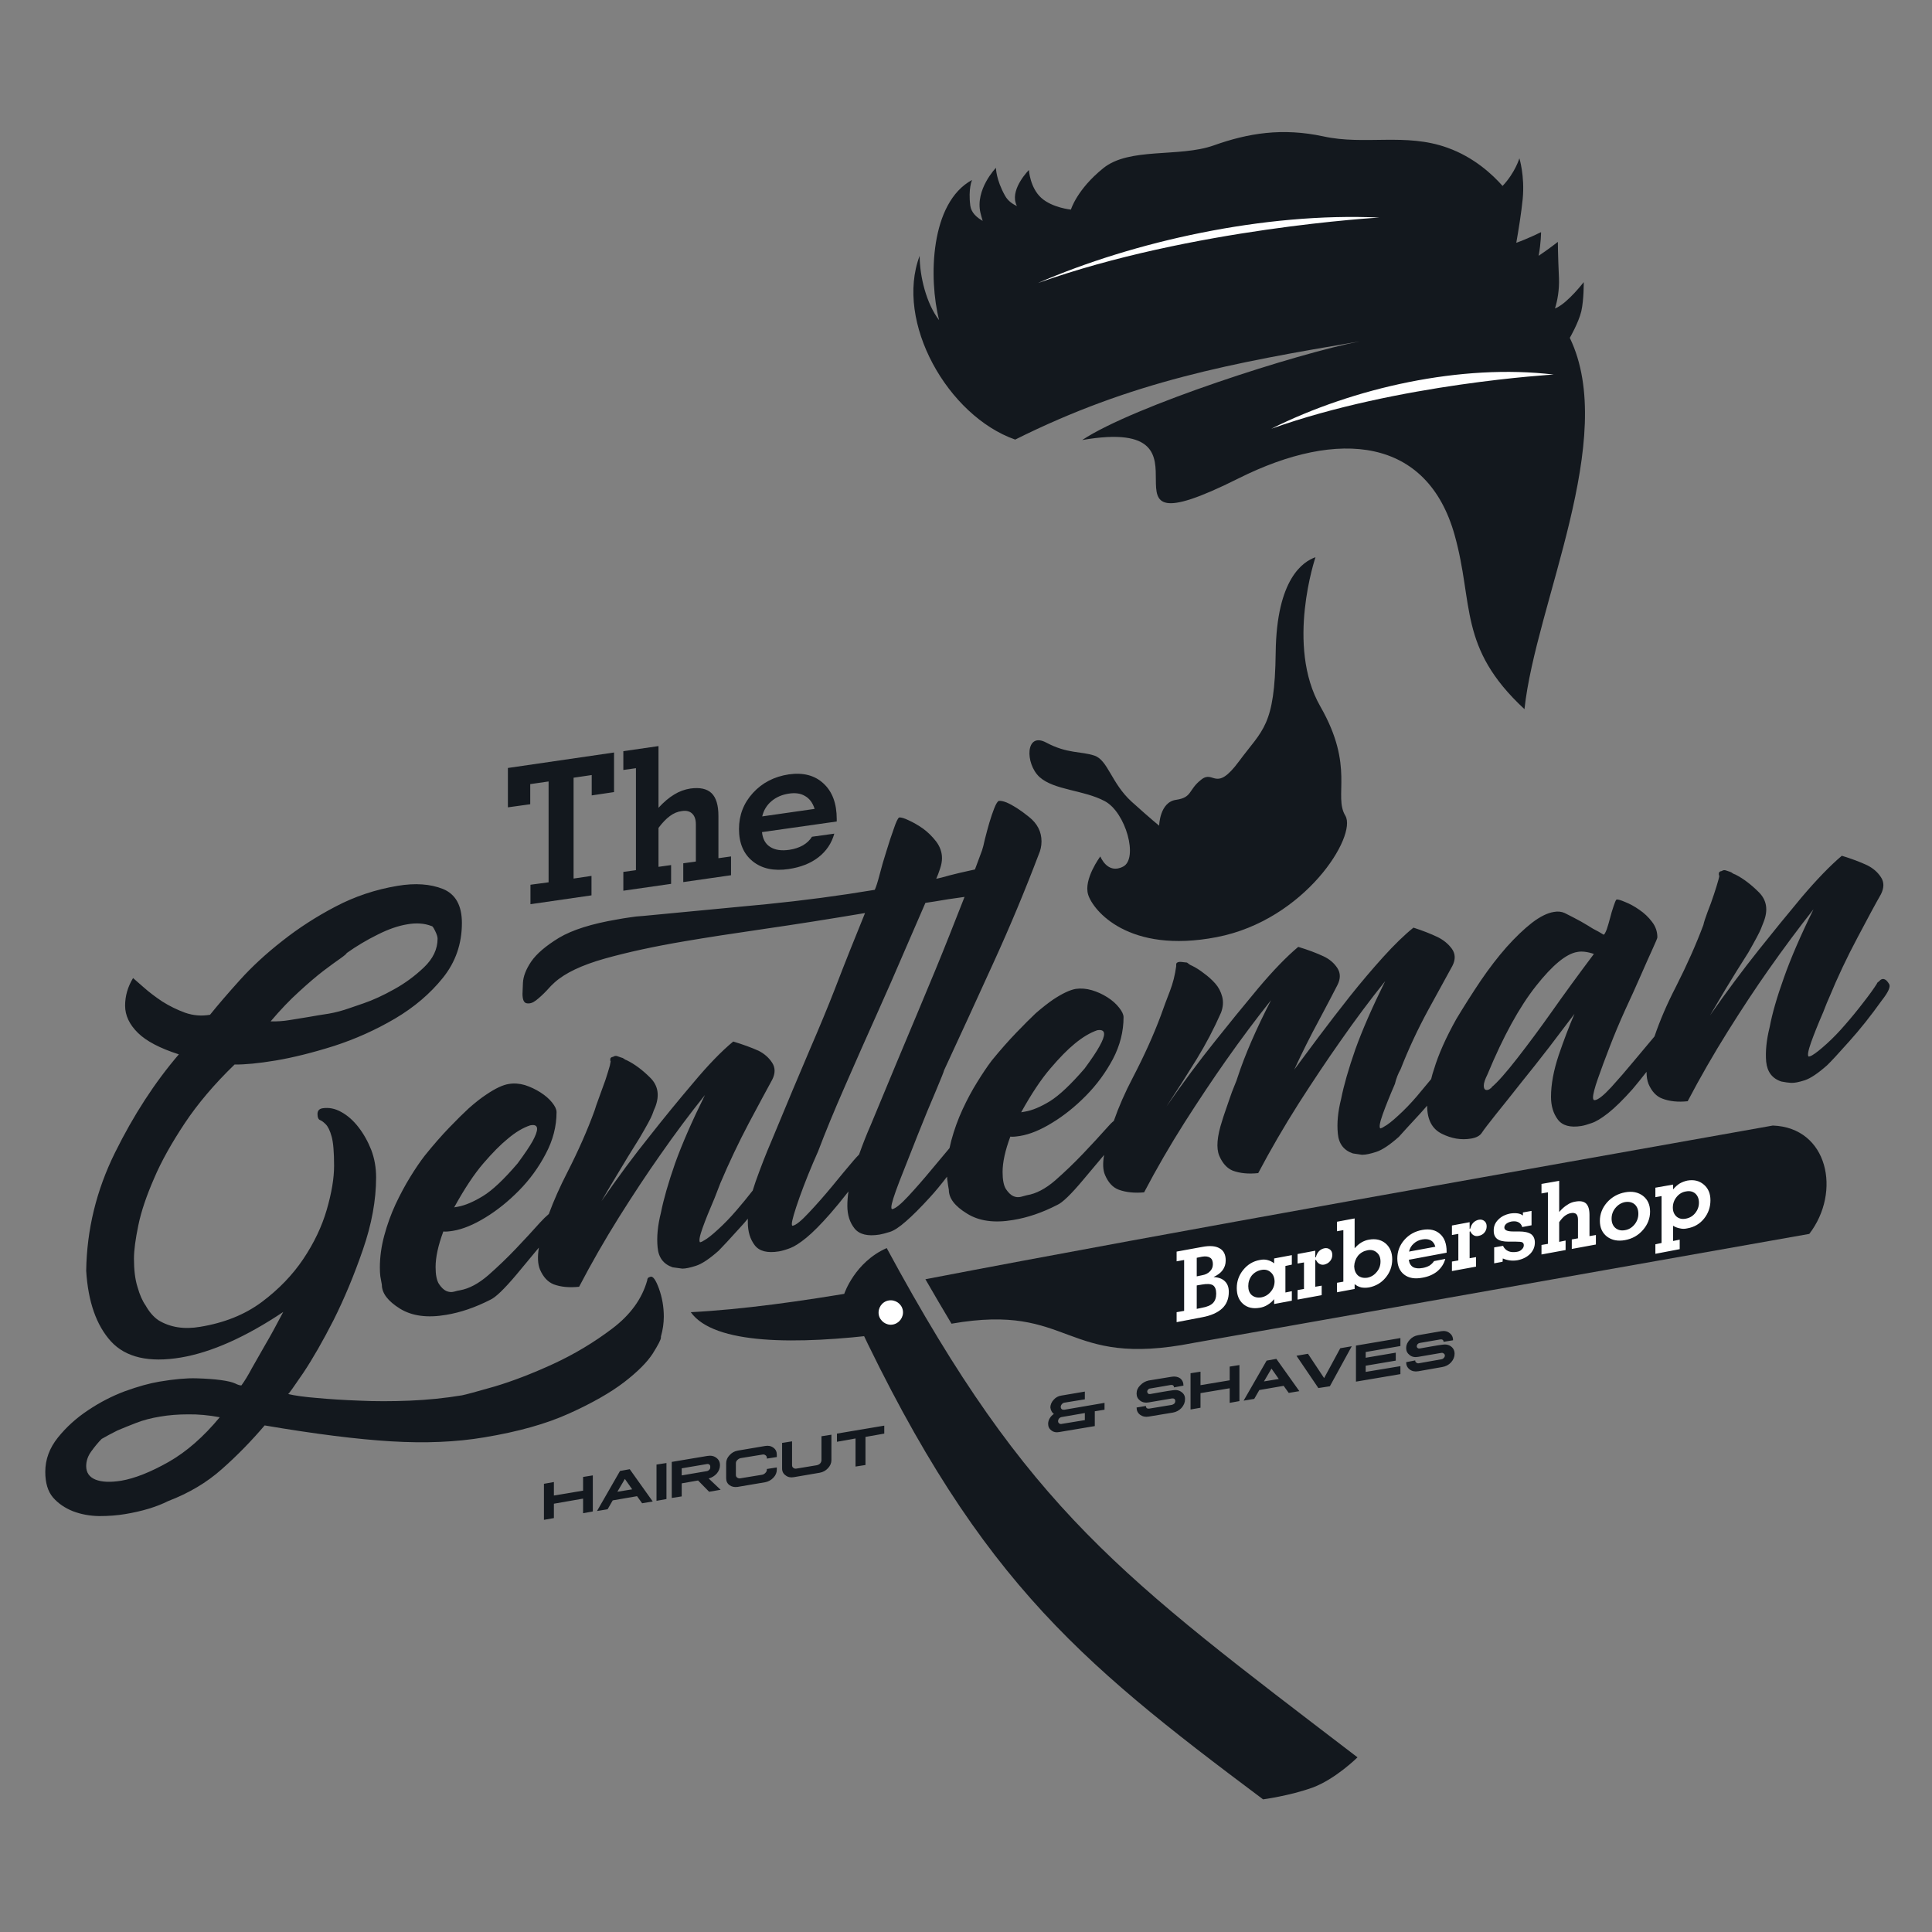 <svg width="512" height="512" viewBox="0 0 512 512" fill="none" xmlns="http://www.w3.org/2000/svg">
<rect x="0" y="0" width="512" height="512" fill="#808080" stroke="none"/>
<path d="M243.718 67.794C243.718 73.186 245.476 80.453 248.875 84.848C246.062 73.772 246.473 53.73 257.607 47.693C257.607 47.693 256.552 49.92 257.138 54.491C257.373 56.308 258.779 57.597 260.42 58.535C260.225 57.91 260.03 57.207 259.834 56.425C258.369 50.213 263.937 44.47 263.937 44.47C263.937 44.47 263.937 47.576 266.339 51.854C267.043 53.144 268.215 54.023 269.504 54.608C269.348 54.335 269.23 54.042 269.152 53.73C267.98 49.744 272.668 45.056 272.668 45.056C272.668 45.056 272.961 49.744 275.95 52.44C278.88 55.077 283.803 55.546 283.803 55.546C283.803 55.546 285.385 50.213 292.359 44.587C299.275 38.961 312.46 41.774 321.603 38.551C330.803 35.269 339.828 33.804 350.729 36.148C361.688 38.551 372.471 35.152 383.547 39.137C390.638 41.657 395.561 46.287 398.198 49.276C401.538 45.759 402.652 41.95 402.652 41.95C402.652 41.95 404.117 46.638 403.531 52.733C403.179 56.308 402.417 61.055 401.831 64.337C404.586 63.399 408.395 61.524 408.395 61.524C408.395 61.524 408.395 64.337 407.75 67.794C410.387 66.036 412.849 64.102 412.849 64.102C412.849 64.102 412.849 67.384 413.142 73.713C413.259 76.878 412.731 79.691 412.087 81.742L412.497 81.566C415.603 80.101 419.705 74.768 419.705 74.768C419.705 74.768 419.764 79.398 419.061 82.504C418.299 85.61 416.013 89.536 416.013 89.536C428.906 116.201 406.988 160.037 404 187.932C386.36 171.582 390.638 160.095 385.481 141.752C378.272 116.084 354.948 113.388 328.166 126.808C285.385 148.199 326.467 109.755 286.792 116.611C300.388 107.586 343.931 93.639 360.34 90.474C326.35 96.217 300.036 101.023 269.035 116.494C251.161 110.224 237.096 85.317 243.718 67.794V67.794Z" fill="#13181E"/>
<path d="M348.62 147.671C348.62 147.671 340.65 171.113 349.91 187.229C359.11 203.286 353.309 210.846 356.532 216.179C359.696 221.512 345.866 243.84 322.424 248.353C299.042 252.865 289.665 241.262 288.376 237.101C287.086 232.998 291.599 226.962 291.599 226.962C291.599 226.962 293.474 231.826 297.635 229.658C301.737 227.548 298.338 215.242 292.771 212.311C287.204 209.323 279.409 209.44 275.483 205.924C271.615 202.349 271.732 193.851 277.241 196.781C282.808 199.77 286.5 199.067 290.017 200.239C293.591 201.411 294.529 207.564 299.862 212.429C305.195 217.234 307.187 218.816 307.187 218.816C307.187 218.816 307.305 212.546 311.7 211.96C316.037 211.315 314.865 209.323 318.322 206.627C321.721 203.872 322.073 210.26 328.343 201.763C334.614 193.265 337.837 192.562 338.072 172.93C338.306 153.297 345.397 148.785 348.62 147.671V147.671Z" fill="#13181E"/>
<path d="M336.898 113.622C358.699 102.722 387.356 96.334 411.735 99.264C411.735 99.264 370.595 101.609 336.898 113.622ZM275.071 75.002C300.447 63.985 335.082 56.249 365.555 57.656C365.555 57.656 315.801 60.469 275.071 75.002Z" fill="white"/>
<path fill-rule="evenodd" clip-rule="evenodd" d="M44.584 397.793C41.458 399.356 37.649 400.508 33.156 401.25C31.085 401.602 28.8 401.778 26.299 401.778C23.799 401.739 21.474 401.309 19.326 400.489C17.177 399.629 15.419 398.418 14.051 396.855C12.684 395.253 12 392.987 12 390.057C12 386.775 13.114 383.747 15.34 380.973C17.567 378.2 20.244 375.777 23.369 373.707C26.456 371.636 29.718 369.956 33.156 368.667C36.633 367.416 39.661 366.576 42.239 366.147C46.185 365.483 49.467 365.19 52.085 365.268C54.663 365.346 56.812 365.502 58.531 365.737C60.25 365.971 61.501 366.264 62.282 366.616C63.063 367.006 63.63 367.182 63.981 367.143C64.841 365.971 65.779 364.428 66.794 362.513C67.654 360.99 68.767 359.036 70.135 356.653C71.541 354.27 73.182 351.281 75.058 347.687C65.056 354.367 56.011 358.391 47.924 359.759C39.485 361.165 33.312 359.739 29.405 355.481C25.538 351.222 23.35 344.991 22.842 336.786C22.998 325.886 25.538 315.454 30.46 305.492C35.383 295.529 41.028 286.836 47.397 279.413C42.396 277.811 38.782 275.916 36.555 273.729C34.289 271.502 33.156 269.099 33.156 266.52C33.156 263.942 33.859 261.5 35.266 259.195C35.774 259.625 36.711 260.445 38.079 261.656C39.485 262.906 41.126 264.157 43.001 265.407C44.916 266.618 46.947 267.614 49.096 268.396C51.245 269.138 53.433 269.314 55.66 268.923C57.73 266.345 60.368 263.278 63.571 259.722C66.775 256.167 70.526 252.709 74.823 249.349C79.121 245.95 83.809 242.923 88.888 240.266C94.006 237.57 99.495 235.734 105.356 234.757C110.005 233.976 114.01 234.249 117.37 235.578C120.729 236.945 122.409 239.953 122.409 244.603C122.409 250.111 120.729 254.956 117.37 259.136C114.01 263.317 109.79 266.911 104.711 269.919C99.593 272.928 94.201 275.35 88.537 277.186C82.832 278.983 77.656 280.273 73.007 281.054C68.514 281.796 64.9 282.148 62.165 282.109C56.773 287.325 52.378 292.54 48.979 297.639C45.521 302.855 42.767 307.719 40.833 312.29C38.84 316.861 37.434 320.963 36.672 324.655C35.91 328.347 35.5 331.277 35.5 333.563C35.5 336.493 35.793 339.013 36.438 341.064C37.024 343.135 37.747 344.776 38.606 345.987C39.485 347.569 40.599 348.917 41.947 349.855C45.072 351.769 48.784 352.355 53.081 351.613C59.489 350.558 64.919 348.37 69.373 345.049C73.866 341.689 77.538 337.88 80.391 333.622C83.243 329.363 85.313 325.007 86.603 320.553C87.892 316.099 88.537 312.231 88.537 308.949C88.537 305.355 88.322 302.777 87.892 301.214C87.462 299.651 86.935 298.557 86.31 297.932C85.724 297.346 85.216 296.975 84.786 296.818C84.356 296.623 84.141 296.096 84.141 295.236C84.141 294.377 84.571 293.869 85.43 293.712C87.15 293.439 88.829 293.771 90.47 294.709C92.111 295.607 93.615 296.936 94.983 298.694C96.35 300.452 97.483 302.464 98.382 304.73C99.241 306.996 99.671 309.418 99.671 311.997C99.671 318.053 98.499 324.46 96.155 331.219C93.811 338.017 91.232 344.17 88.419 349.796C85.567 355.383 82.891 360.052 80.391 363.803C77.871 367.495 76.523 369.429 76.347 369.429C78.105 369.858 80.664 370.21 84.024 370.483C87.384 370.796 91.135 371.03 95.276 371.187C99.378 371.382 103.813 371.382 108.579 371.187C113.306 370.991 117.917 370.522 122.409 369.78C123.425 369.585 126.316 368.803 131.083 367.436C135.81 366.03 140.987 364.037 146.613 361.458C152.2 358.88 157.415 355.754 162.26 352.082C167.066 348.448 170.152 344.19 171.519 339.306C171.519 338.798 171.793 338.486 172.34 338.369C173.004 338.095 173.766 339.13 174.625 341.475C175.485 343.858 175.915 346.339 175.915 348.917C175.915 350.636 175.661 352.394 175.153 354.192V354.485C175.153 354.992 174.43 356.399 172.985 358.704C171.5 361.009 168.96 363.549 165.366 366.323C161.733 369.096 156.888 371.851 150.832 374.586C144.816 377.321 137.314 379.43 128.328 380.915C120.944 382.165 112.72 382.517 103.656 381.97C94.592 381.423 83.418 380.016 70.135 377.75C66.541 381.97 62.751 385.838 58.766 389.354C54.82 392.87 50.092 395.683 44.584 397.793V397.793ZM114.381 245.423C112.505 244.681 110.357 244.524 107.934 244.954C105.512 245.345 102.875 246.263 100.023 247.709C97.171 249.115 94.456 250.736 91.877 252.573C91.877 252.729 91.33 253.198 90.236 253.979C89.103 254.761 87.579 255.874 85.665 257.32C83.79 258.765 81.641 260.601 79.219 262.828C76.796 265.016 74.296 267.634 71.717 270.681C73.436 270.72 75.116 270.603 76.757 270.33C78.398 270.056 80.078 269.783 81.797 269.509C83.516 269.197 85.294 268.904 87.13 268.63C88.927 268.318 90.763 267.829 92.639 267.165C92.639 267.165 93.889 266.735 96.389 265.876C98.89 265.016 101.566 263.785 104.418 262.184C107.27 260.621 109.907 258.687 112.33 256.382C114.752 254.077 115.963 251.537 115.963 248.763C115.963 248.255 115.748 247.572 115.318 246.712C114.889 245.814 114.576 245.384 114.381 245.423V245.423ZM453.169 269.099C457.506 262.887 461.823 257.085 466.12 251.694C469.754 247.122 473.544 242.473 477.49 237.746C481.475 233.058 485.01 229.405 488.097 226.787C490.675 227.568 492.922 228.408 494.836 229.307C496.399 230.088 497.61 231.143 498.47 232.472C499.329 233.761 499.329 235.265 498.47 236.984C497.063 239.445 494.993 243.274 492.258 248.47C489.484 253.667 486.983 258.96 484.756 264.352C484.405 265.094 483.877 266.384 483.174 268.22C481.807 271.384 480.732 274.061 479.951 276.249C479.17 278.475 478.955 279.726 479.306 279.999C479.658 279.96 480.01 279.823 480.361 279.589C481.221 279.081 482.471 278.085 484.112 276.6C485.753 275.116 487.394 273.416 489.035 271.502C490.675 269.626 492.258 267.692 493.781 265.7C495.344 263.707 496.555 262.027 497.415 260.66C497.415 260.504 497.591 260.308 497.942 260.074C498.45 259.488 498.958 259.312 499.466 259.546C499.818 259.664 500.208 260.074 500.638 260.777C501.068 261.48 500.423 262.926 498.704 265.114C495.774 269.216 492.883 272.85 490.031 276.014C487.218 279.179 485.284 281.269 484.229 282.285C481.807 284.434 479.834 285.762 478.31 286.27C476.747 286.778 475.536 287.012 474.677 286.973C473.973 286.934 473.114 286.817 472.098 286.621C469.676 285.84 468.328 284.082 468.054 281.347C467.82 278.651 468.133 275.584 468.992 272.146C469.656 268.591 470.906 264.254 472.743 259.136C474.54 254.018 477.157 247.962 480.596 240.969C476.65 245.97 472.684 251.303 468.699 256.968C465.261 261.852 461.647 267.321 457.857 273.377C454.068 279.433 450.532 285.586 447.25 291.837C444.672 292.111 442.425 291.876 440.511 291.134C438.948 290.548 437.737 289.259 436.877 287.266C436.526 286.367 436.35 285.293 436.35 284.043C434.982 285.801 433.752 287.325 432.658 288.614C430.157 291.427 427.989 293.556 426.153 295.002C424.356 296.408 422.89 297.287 421.757 297.639C420.664 298.03 419.765 298.284 419.062 298.401C416.131 298.87 414.061 298.303 412.85 296.701C411.639 295.099 411.033 293.087 411.033 290.665C411.033 287.383 411.717 283.691 413.084 279.589C414.491 275.487 415.878 271.853 417.245 268.689C415.331 271.228 413.123 274.139 410.623 277.421C408.122 280.663 405.622 283.828 403.121 286.914C400.66 290.04 398.433 292.833 396.441 295.295C394.448 297.795 393.198 299.436 392.69 300.217C392.182 300.999 391.225 301.507 389.818 301.741C387.24 302.171 384.661 301.741 382.083 300.452C379.504 299.163 378.215 296.701 378.215 293.068V293.009C377.59 293.712 376.984 294.396 376.398 295.06C373.468 298.225 371.573 300.296 370.714 301.272C368.291 303.421 366.299 304.75 364.736 305.257C363.173 305.765 361.962 306.019 361.103 306.019H360.868L358.524 305.668C356.102 304.847 354.773 303.089 354.539 300.393C354.265 297.658 354.558 294.592 355.418 291.193C356.121 287.637 357.371 283.281 359.169 278.124C361.005 273.006 363.642 266.97 367.08 260.015C363.095 264.977 359.13 270.291 355.184 275.956C351.745 280.839 348.073 286.328 344.166 292.423C340.298 298.518 336.723 304.671 333.442 310.883C330.863 311.157 328.617 310.942 326.702 310.239C325.178 309.614 323.987 308.305 323.127 306.312C322.268 304.281 322.522 301.175 323.889 296.994C324.045 296.447 324.299 295.666 324.651 294.65C325.003 293.634 325.393 292.501 325.823 291.251C326.253 289.962 326.683 288.809 327.112 287.794C327.542 286.778 327.835 285.996 327.991 285.449C329.906 279.589 332.856 272.791 336.841 265.055C332.856 270.056 328.87 275.389 324.885 281.054C321.447 285.938 317.794 291.407 313.927 297.463C310.059 303.558 306.484 309.731 303.202 315.982C300.623 316.216 298.377 315.982 296.463 315.279C294.9 314.693 293.689 313.384 292.829 311.352C292.282 310.063 292.204 308.305 292.595 306.078C290.563 308.5 288.707 310.708 287.027 312.7C283.824 316.529 281.538 318.736 280.171 319.322C276.225 321.354 272.337 322.682 268.509 323.307C263.508 324.167 259.425 323.6 256.26 321.608C253.057 319.654 251.455 317.564 251.455 315.337C251.299 314.478 251.181 313.716 251.103 313.052C251.025 312.661 250.986 312.251 250.986 311.821C249.306 314.009 247.782 315.845 246.415 317.33C243.915 320.065 241.805 322.174 240.086 323.659C238.367 325.183 236.941 326.12 235.808 326.472C234.675 326.824 233.776 327.058 233.112 327.175C229.986 327.683 227.779 327.156 226.49 325.593C225.2 323.991 224.556 321.979 224.556 319.557C224.556 318.346 224.653 317.076 224.849 315.747C223.052 318.053 221.45 320.006 220.043 321.608C217.543 324.46 215.433 326.589 213.714 327.996C211.995 329.402 210.569 330.32 209.436 330.75C208.303 331.18 207.307 331.473 206.447 331.629C203.361 332.137 201.212 331.59 200.001 329.988C198.79 328.386 198.184 326.374 198.184 323.952C198.184 323.639 198.184 323.307 198.184 322.956C197.559 323.737 196.914 324.479 196.25 325.183C193.398 328.347 191.464 330.438 190.448 331.453C188.026 333.602 186.034 334.93 184.471 335.438C182.908 335.946 181.697 336.2 180.837 336.2C180.173 336.122 179.314 336.005 178.259 335.849C175.837 335.028 174.508 333.27 174.274 330.574C174 327.839 174.293 324.772 175.153 321.373C175.856 317.818 177.106 313.462 178.903 308.305C180.74 303.187 183.377 297.151 186.815 290.196C182.83 295.158 178.864 300.471 174.918 306.136C171.48 311.02 167.847 316.509 164.018 322.604C160.228 328.66 156.712 334.794 153.469 341.006C150.852 341.279 148.605 341.064 146.73 340.361C145.167 339.736 143.956 338.427 143.097 336.435C142.511 335.028 142.413 333.094 142.804 330.633C140.577 333.29 138.565 335.712 136.767 337.9C133.564 341.689 131.278 343.877 129.911 344.463C125.926 346.495 122.038 347.823 118.249 348.448C113.248 349.308 109.165 348.761 106 346.807C102.797 344.815 101.195 342.705 101.195 340.478C101.039 339.658 100.902 338.896 100.785 338.193C100.707 337.529 100.667 336.767 100.667 335.907C100.667 333.133 101.058 330.301 101.84 327.41C102.621 324.519 103.617 321.764 104.828 319.147C106.039 316.568 107.329 314.165 108.696 311.938C110.064 309.711 111.353 307.816 112.564 306.254C114.83 303.441 116.998 300.96 119.069 298.811C121.14 296.662 122.859 294.963 124.226 293.712C125.945 292.189 127.488 290.978 128.856 290.079C131.278 288.438 133.271 287.5 134.833 287.266C136.201 287.032 137.627 287.129 139.112 287.559C140.557 288.028 141.925 288.673 143.214 289.493C144.503 290.313 145.538 291.212 146.32 292.189C147.101 293.166 147.492 294.005 147.492 294.709C147.492 298.498 146.535 302.19 144.62 305.785C142.745 309.379 140.381 312.622 137.529 315.513C134.677 318.404 131.708 320.787 128.621 322.663C125.496 324.577 122.644 325.749 120.065 326.179C118.854 326.374 117.995 326.433 117.487 326.355C116.119 330.027 115.436 333.172 115.436 335.79C115.436 337.822 115.729 339.306 116.315 340.244C116.94 341.182 117.584 341.807 118.249 342.119C118.952 342.432 119.655 342.49 120.358 342.295C121.023 342.1 121.53 341.982 121.882 341.943C124.304 341.514 126.805 340.185 129.383 337.958C131.962 335.692 134.423 333.329 136.767 330.867C139.072 328.445 141.182 326.159 143.097 324.011C143.956 323.073 144.738 322.311 145.441 321.725C146.769 318.131 148.41 314.439 150.363 310.649C153.294 304.906 155.696 299.456 157.572 294.299C157.767 293.595 158.158 292.462 158.744 290.899C159.33 289.337 159.896 287.774 160.443 286.211C160.951 284.648 161.342 283.379 161.615 282.402C161.85 281.386 161.889 280.976 161.733 281.171V280.702C161.733 280.351 161.987 280.136 162.494 280.058C162.846 279.823 163.198 279.765 163.549 279.882C163.862 279.999 164.194 280.116 164.546 280.234C164.897 280.312 165.171 280.429 165.366 280.585C165.522 280.741 165.776 280.878 166.128 280.995C168.199 282.011 170.269 283.554 172.34 285.625C174.411 287.696 174.84 290.294 173.629 293.419C173.434 293.81 173.18 294.455 172.867 295.353C172.516 296.291 171.383 298.381 169.468 301.624C167.398 304.906 165.425 308.129 163.549 311.294C161.635 314.458 160.248 316.802 159.388 318.326C163.686 312.075 168.003 306.254 172.34 300.862C175.934 296.291 179.724 291.661 183.709 286.973C187.655 282.246 191.191 278.593 194.316 276.014C196.895 276.796 199.141 277.616 201.056 278.475C202.579 279.257 203.771 280.312 204.631 281.64C205.49 282.968 205.49 284.473 204.631 286.153C203.263 288.653 201.192 292.501 198.419 297.698C195.684 302.894 193.183 308.168 190.917 313.521C190.605 314.302 190.097 315.611 189.394 317.447C188.026 320.612 186.952 323.288 186.17 325.476C185.389 327.664 185.174 328.914 185.526 329.226C185.877 329.148 186.209 328.992 186.522 328.758C187.421 328.289 188.671 327.312 190.273 325.827C191.914 324.343 193.554 322.643 195.195 320.729C196.68 319.01 198.106 317.271 199.473 315.513C199.708 314.732 199.962 313.95 200.235 313.169C201.642 309.223 203.029 305.668 204.396 302.503C208.537 292.501 211.936 284.394 214.593 278.182C217.289 271.931 219.457 266.696 221.098 262.477C222.739 258.218 224.146 254.624 225.318 251.694C226.529 248.724 227.838 245.482 229.244 241.965C219.75 243.567 210.823 244.974 202.462 246.185C194.101 247.396 187.167 248.47 181.658 249.408C173.531 250.775 166.401 252.319 160.267 254.038C154.173 255.757 149.738 257.867 146.964 260.367C146.457 260.797 145.734 261.539 144.796 262.594C143.819 263.61 142.901 264.45 142.042 265.114C141.182 265.778 140.362 266.032 139.58 265.876C138.838 265.758 138.467 264.918 138.467 263.356C138.467 263.199 138.506 262.242 138.584 260.484C138.662 258.765 139.385 256.89 140.752 254.858C142.159 252.788 144.62 250.678 148.137 248.529C151.692 246.419 156.829 244.798 163.549 243.665C164.565 243.47 165.64 243.294 166.773 243.137C167.906 242.942 169.156 242.805 170.523 242.727C182.4 241.594 193.261 240.559 203.107 239.621C212.913 238.644 222.485 237.375 231.823 235.812C232.174 235.07 232.604 233.722 233.112 231.768C233.62 229.776 234.225 227.686 234.929 225.498C235.593 223.31 236.237 221.356 236.863 219.637C237.449 217.879 237.917 216.883 238.269 216.649C238.777 216.57 239.637 216.824 240.848 217.41C242.059 217.957 243.309 218.68 244.598 219.579C245.888 220.516 247.06 221.669 248.115 223.036C249.13 224.404 249.638 225.869 249.638 227.432C249.638 228.291 249.462 229.229 249.111 230.245C248.798 231.221 248.466 232.1 248.115 232.882C248.779 232.765 249.931 232.472 251.572 232.003C253.213 231.573 255.03 231.143 257.022 230.713C257.452 230.635 257.901 230.538 258.37 230.42C259.034 228.623 259.659 226.943 260.245 225.38C260.441 224.834 260.695 223.837 261.007 222.392C261.359 220.985 261.75 219.54 262.179 218.055C262.609 216.609 263.039 215.34 263.469 214.246C263.898 213.152 264.289 212.488 264.641 212.253C265.149 212.175 265.852 212.312 266.751 212.663C268.47 213.406 270.443 214.676 272.669 216.473C274.896 218.231 276.01 220.399 276.01 222.978C276.01 224.189 275.756 225.361 275.248 226.494C271.615 236.066 267.649 245.56 263.351 254.975C259.054 264.43 254.659 274.002 250.166 283.691C250.166 283.887 249.443 285.703 247.997 289.141C246.513 292.579 244.911 296.467 243.192 300.804C241.473 305.14 239.871 309.203 238.386 312.993C236.941 316.744 236.218 319.049 236.218 319.908C236.218 320.26 236.296 320.436 236.452 320.436C237.312 320.279 238.738 319.127 240.73 316.978C242.723 314.829 244.755 312.505 246.825 310.004C248.505 307.973 250.107 306.058 251.631 304.261C251.787 303.597 251.943 302.933 252.1 302.269C252.881 299.377 253.877 296.623 255.088 294.005C256.299 291.388 257.589 288.985 258.956 286.797C260.324 284.57 261.613 282.656 262.824 281.054C265.09 278.28 267.258 275.819 269.329 273.67C271.4 271.521 273.119 269.802 274.486 268.513C276.205 267.028 277.748 265.817 279.116 264.879C281.538 263.278 283.531 262.34 285.093 262.066C286.461 261.871 287.887 261.988 289.372 262.418C290.817 262.848 292.185 263.473 293.474 264.293C294.763 265.114 295.798 266.032 296.58 267.048C297.361 268.024 297.752 268.864 297.752 269.568C297.752 273.357 296.814 277.049 294.939 280.644C293.025 284.238 290.641 287.481 287.789 290.372C284.937 293.263 281.968 295.646 278.881 297.522C275.795 299.436 272.943 300.608 270.325 301.038C269.114 301.233 268.255 301.292 267.747 301.214C266.379 304.886 265.696 308.012 265.696 310.59C265.696 312.661 265.989 314.165 266.575 315.103C267.2 316.04 267.844 316.666 268.509 316.978C269.212 317.291 269.915 317.349 270.618 317.154C271.283 316.959 271.79 316.822 272.142 316.744C274.564 316.353 277.065 315.044 279.643 312.817C282.222 310.551 284.683 308.188 287.027 305.726C289.372 303.265 291.481 300.979 293.357 298.87C293.982 298.127 294.587 297.522 295.173 297.053C296.463 293.341 298.143 289.513 300.213 285.567C303.222 279.784 305.683 274.334 307.597 269.216C308.457 266.794 309.277 264.586 310.059 262.594C310.84 260.562 311.387 258.394 311.7 256.089V255.561C311.7 255.21 311.973 254.995 312.52 254.917C312.676 254.878 313.36 254.936 314.571 255.093C315.079 255.522 315.509 255.796 315.86 255.913C316.915 256.421 317.99 257.105 319.084 257.964C320.217 258.785 321.213 259.683 322.072 260.66C322.932 261.637 323.538 262.789 323.889 264.118C324.241 265.446 324.143 266.852 323.596 268.337C321.721 272.596 319.572 276.698 317.15 280.644C314.727 284.59 312.051 288.79 309.121 293.244C313.458 286.993 317.775 281.191 322.072 275.838C325.706 271.267 329.496 266.618 333.442 261.891C337.427 257.163 340.962 253.51 344.049 250.932C346.627 251.713 348.874 252.553 350.788 253.452C352.351 254.194 353.562 255.229 354.422 256.558C355.281 257.886 355.281 259.39 354.422 261.07C353.367 263.141 351.726 266.266 349.499 270.447C347.233 274.627 345.065 278.964 342.994 283.457C344.752 281.074 346.92 278.163 349.499 274.725C352.078 271.287 354.832 267.712 357.762 264C360.692 260.328 363.623 256.87 366.553 253.627C369.483 250.385 372.159 247.787 374.581 245.833C377.004 246.615 379.153 247.455 381.028 248.353C382.591 249.135 383.841 250.17 384.778 251.459C385.716 252.788 385.755 254.292 384.896 255.972C383.528 258.433 381.419 262.281 378.566 267.517C375.714 272.752 373.253 278.026 371.182 283.34C370.518 284.512 370.01 285.82 369.659 287.266C368.291 290.431 367.217 293.107 366.435 295.295C365.654 297.483 365.439 298.733 365.791 299.045C366.142 298.967 366.475 298.811 366.787 298.577C367.686 298.108 368.936 297.131 370.538 295.646C372.179 294.162 373.82 292.462 375.46 290.548C376.75 289.024 378.02 287.5 379.27 285.977C379.465 285.117 379.719 284.238 380.032 283.34C381.204 279.433 383.177 274.998 385.951 270.037C388.021 266.598 390.17 263.219 392.397 259.898C394.663 256.577 396.949 253.608 399.254 250.99C401.598 248.373 403.844 246.224 405.993 244.544C408.142 242.903 410.076 241.946 411.795 241.672C412.85 241.477 413.807 241.575 414.666 241.965C416.229 242.747 417.655 243.489 418.944 244.192C420.234 244.935 421.308 245.579 422.168 246.126C423.183 246.634 424.121 247.162 424.981 247.709C425.176 247.669 425.449 247.201 425.801 246.302C426.114 245.364 426.407 244.368 426.68 243.313C426.954 242.219 427.266 241.164 427.618 240.149C427.93 239.172 428.184 238.586 428.38 238.391C428.731 238.312 429.493 238.527 430.665 239.035C431.876 239.504 433.127 240.188 434.416 241.086C435.744 241.985 436.877 243.059 437.815 244.31C438.753 245.521 439.221 246.888 439.221 248.412C439.221 248.607 438.792 249.642 437.932 251.518C437.073 253.393 436.037 255.718 434.826 258.492C433.615 261.266 432.228 264.332 430.665 267.692C429.142 271.052 427.774 274.315 426.563 277.479C425.352 280.605 424.316 283.398 423.457 285.86C422.597 288.321 422.168 289.981 422.168 290.841C422.168 291.388 422.343 291.622 422.695 291.544C423.555 291.427 424.981 290.294 426.973 288.145C428.927 285.996 430.939 283.672 433.009 281.171C434.963 278.827 436.78 276.659 438.46 274.666C439.905 270.408 441.8 266.012 444.144 261.48C447.074 255.698 449.497 250.248 451.411 245.13C451.567 244.388 451.938 243.235 452.524 241.672C453.15 240.11 453.716 238.547 454.224 236.984C454.732 235.46 455.122 234.191 455.396 233.175C455.669 232.198 455.709 231.807 455.513 232.003V231.475C455.513 231.124 455.767 230.909 456.275 230.831C456.627 230.596 456.978 230.538 457.33 230.655C457.682 230.772 458.033 230.889 458.385 231.006C458.736 231.124 458.99 231.26 459.147 231.417C459.303 231.534 459.557 231.651 459.908 231.768C461.979 232.823 464.05 234.386 466.12 236.457C468.191 238.527 468.621 241.125 467.41 244.251C467.253 244.603 467 245.247 466.648 246.185C466.296 247.083 465.183 249.174 463.307 252.455C461.237 255.698 459.244 258.902 457.33 262.066C455.455 265.231 454.068 267.575 453.169 269.099V269.099ZM227.662 305.961C228.678 303.109 229.713 300.491 230.768 298.108C235.769 286.035 239.949 276.014 243.309 268.044C246.669 260.074 249.423 253.374 251.572 247.943C253.135 243.997 254.483 240.578 255.616 237.687L255.206 237.746C252.549 238.098 250.009 238.488 247.587 238.918L245.243 239.27C243.876 242.434 242.02 246.712 239.676 252.104C237.37 257.495 235.007 262.887 232.585 268.278C229.811 274.451 226.88 281.074 223.794 288.145C221.02 294.474 218.695 300.12 216.82 305.082C214.906 309.379 213.265 313.442 211.897 317.271C210.53 321.139 209.846 323.503 209.846 324.362C209.846 324.714 209.924 324.87 210.081 324.831C210.94 324.675 212.366 323.522 214.359 321.373C216.351 319.264 218.383 316.959 220.454 314.458C222.524 311.919 224.458 309.594 226.255 307.484C226.763 306.898 227.232 306.39 227.662 305.961V305.961ZM287.438 283.164C289.313 280.624 290.641 278.632 291.423 277.186C292.204 275.78 292.595 274.725 292.595 274.022C292.595 273.162 291.989 272.83 290.778 273.025C288.864 273.69 286.871 274.881 284.8 276.6C282.925 278.124 280.776 280.312 278.354 283.164C275.932 285.977 273.353 289.845 270.618 294.767L271.615 294.592C273.529 294.279 275.736 293.361 278.237 291.837C280.737 290.274 283.804 287.383 287.438 283.164V283.164ZM395.269 288.145C396.831 286.856 399.117 284.277 402.125 280.409C405.134 276.542 408.103 272.537 411.033 268.396C414.471 263.512 418.261 258.316 422.402 252.807C420.683 252.221 419.218 252.045 418.007 252.28C415.077 252.748 411.424 255.757 407.048 261.305C402.633 266.891 398.355 274.686 394.214 284.687C393.549 286.016 393.217 287.012 393.217 287.676C393.217 288.575 393.549 288.966 394.214 288.848C394.565 288.77 394.819 288.633 394.976 288.438C395.171 288.399 395.269 288.301 395.269 288.145V288.145ZM137.178 308.305C139.053 305.765 140.381 303.792 141.163 302.386C141.944 300.94 142.335 299.866 142.335 299.163C142.335 298.303 141.729 297.991 140.518 298.225C138.604 298.85 136.611 300.042 134.54 301.8C132.665 303.323 130.516 305.492 128.094 308.305C125.672 311.118 123.093 315.005 120.358 319.967L121.355 319.791C123.269 319.44 125.476 318.502 127.977 316.978C130.477 315.454 133.544 312.563 137.178 308.305V308.305ZM58.238 375.582C55.308 375.035 52.515 374.781 49.858 374.82C47.201 374.82 44.74 375.015 42.474 375.406C40.052 375.797 37.903 376.363 36.028 377.106C34.113 377.848 32.472 378.512 31.105 379.098C29.542 379.88 28.155 380.622 26.944 381.325C26.084 382.185 25.186 383.259 24.248 384.548C23.311 385.799 22.842 387.127 22.842 388.533C22.842 390.252 23.662 391.444 25.303 392.108C26.944 392.772 29.23 392.87 32.16 392.401C35.754 391.776 39.934 390.116 44.701 387.42C49.428 384.724 53.941 380.778 58.238 375.582V375.582Z" fill="#13181E"/>
<path d="M245.242 339.01C312.694 326.059 401.948 310.412 469.811 298.281C484.462 298.808 488.037 315.862 479.481 326.997L316.269 355.888C281.517 362.745 284.33 345.164 252.157 350.79C249.813 346.883 247.508 342.956 245.242 339.01V339.01ZM183.063 347.742C196.659 347.039 212.365 344.871 228.95 341.999C230.708 345.867 232.525 349.696 234.4 353.486C211.017 356.416 189.216 356.357 183.063 347.742V347.742Z" fill="#13181E"/>
<path d="M234.986 330.75C272.668 400.488 296.93 417.659 359.753 465.714C359.753 465.714 353.893 471.516 347.798 473.743C341.762 475.911 334.73 476.849 334.73 476.849C284.799 439.46 257.607 417.191 223.734 342.881C223.734 342.881 226.489 334.501 234.986 330.75V330.75Z" fill="#13181E"/>
<path d="M235.514 344.638C237.272 344.345 238.971 345.517 239.264 347.275C239.557 349.033 238.327 350.732 236.568 351.025C234.869 351.318 233.169 350.088 232.876 348.388C232.583 346.63 233.755 344.931 235.514 344.638V344.638Z" fill="white"/>
<path fill-rule="evenodd" clip-rule="evenodd" d="M438.692 332.272V329.752L440.333 329.4V316.976L438.692 317.269V314.749L443.381 313.929V315.218C443.928 314.554 444.514 314.027 445.139 313.636C445.764 313.284 446.428 313.03 447.131 312.874C448.889 312.561 450.354 312.913 451.527 313.929C452.699 314.906 453.285 316.293 453.285 318.09C453.285 319.926 452.718 321.547 451.585 322.954C450.452 324.36 448.968 325.22 447.131 325.532C446.467 325.689 445.822 325.689 445.197 325.532C444.533 325.415 443.928 325.181 443.381 324.829V328.873L445.139 328.521V331.041L438.692 332.272ZM443.322 320.024C443.322 321.039 443.654 321.84 444.318 322.426C444.982 322.973 445.803 323.149 446.78 322.954C447.795 322.758 448.616 322.27 449.241 321.489C449.905 320.668 450.237 319.75 450.237 318.734C450.237 317.679 449.905 316.859 449.241 316.273C448.577 315.726 447.756 315.55 446.78 315.746C445.803 315.902 444.982 316.39 444.318 317.211C443.654 318.031 443.322 318.969 443.322 320.024V320.024ZM423.983 323.54C423.983 321.743 424.608 320.121 425.858 318.676C427.147 317.23 428.749 316.332 430.664 315.98C432.539 315.628 434.121 315.941 435.411 316.918C436.661 317.894 437.286 319.281 437.286 321.079C437.286 322.876 436.661 324.497 435.411 325.943C434.16 327.388 432.578 328.287 430.664 328.638C428.749 328.99 427.147 328.677 425.858 327.701C424.608 326.724 423.983 325.337 423.983 323.54ZM427.089 322.954C427.089 324.009 427.421 324.829 428.085 325.415C428.788 326.001 429.648 326.197 430.664 326.001C431.64 325.845 432.48 325.337 433.184 324.478C433.848 323.657 434.18 322.719 434.18 321.665C434.18 320.571 433.848 319.731 433.184 319.145C432.519 318.598 431.679 318.402 430.664 318.559C429.648 318.754 428.788 319.281 428.085 320.141C427.421 320.961 427.089 321.899 427.089 322.954V322.954ZM410.211 315.98L408.511 316.273V313.753L413.2 312.933V321.196C413.903 320.375 414.606 319.75 415.309 319.32C415.974 318.852 416.696 318.559 417.478 318.441C418.728 318.207 419.666 318.363 420.291 318.91C420.916 319.496 421.228 320.512 421.228 321.958V327.584L422.928 327.29V329.81L416.54 330.983V328.463L418.181 328.17V323.188C418.181 322.524 418.025 322.036 417.712 321.723C417.361 321.45 416.892 321.372 416.306 321.489C415.798 321.567 415.27 321.801 414.723 322.192C414.216 322.583 413.708 323.149 413.2 323.891V329.107L414.899 328.756V331.276L408.511 332.448V329.928L410.211 329.635V315.98ZM398.197 334.382L395.97 334.792V330.572L398.314 330.162C398.627 330.826 399.096 331.295 399.721 331.569C400.346 331.842 401.108 331.901 402.006 331.744C402.553 331.666 402.983 331.451 403.296 331.1C403.647 330.787 403.823 330.416 403.823 329.986C403.823 329.635 403.686 329.381 403.413 329.224C403.178 329.107 402.612 329.049 401.713 329.049H399.721C398.392 329.049 397.416 328.814 396.791 328.345C396.166 327.877 395.853 327.154 395.853 326.177C395.814 325.044 396.205 324.067 397.025 323.247C397.806 322.426 398.861 321.879 400.19 321.606C400.932 321.489 401.577 321.469 402.124 321.547C402.71 321.625 403.198 321.821 403.589 322.133V321.313L405.874 320.903V324.712L403.413 325.181C403.218 324.556 402.866 324.126 402.358 323.891C401.889 323.657 401.284 323.598 400.541 323.716C399.994 323.833 399.545 324.028 399.193 324.302C398.842 324.614 398.666 324.946 398.666 325.298C398.666 326.001 399.447 326.353 401.01 326.353C401.088 326.353 401.147 326.353 401.186 326.353H402.592C403.999 326.353 405.054 326.587 405.757 327.056C406.421 327.564 406.753 328.306 406.753 329.283C406.753 330.416 406.343 331.412 405.523 332.272C404.663 333.131 403.55 333.698 402.182 333.971C401.479 334.089 400.815 334.108 400.19 334.03C399.526 333.952 398.881 333.776 398.256 333.503L398.197 334.382ZM389.465 325.65L389.641 325.591C389.797 324.927 390.071 324.399 390.461 324.009C390.852 323.618 391.321 323.364 391.868 323.247C392.454 323.13 392.962 323.247 393.392 323.598C393.782 323.911 393.978 324.38 393.978 325.005C393.978 325.63 393.782 326.177 393.392 326.646C393.001 327.115 392.473 327.408 391.809 327.525C391.34 327.642 390.911 327.584 390.52 327.349C390.168 327.154 389.875 326.802 389.641 326.294L389.465 326.411V333.444L391.165 333.151V335.671L384.777 336.843V334.323L386.476 334.03V326.997L384.777 327.29V324.771L389.465 323.891V325.65ZM383.019 333.62C382.667 334.909 381.964 336.003 380.909 336.902C379.854 337.761 378.545 338.328 376.983 338.601C374.951 338.992 373.33 338.718 372.118 337.781C370.907 336.843 370.302 335.417 370.302 333.503C370.302 331.666 370.907 330.045 372.118 328.638C373.369 327.193 374.971 326.294 376.924 325.943C378.877 325.591 380.44 325.943 381.612 326.997C382.784 328.013 383.37 329.576 383.37 331.686V331.979L373.349 333.854C373.466 334.753 373.838 335.397 374.463 335.788C375.088 336.14 375.947 336.218 377.041 336.022C377.705 335.905 378.311 335.69 378.858 335.378C379.366 335.026 379.756 334.635 380.03 334.206L383.019 333.62ZM373.408 331.686L380.382 330.396C380.147 329.576 379.737 329.01 379.151 328.697C378.565 328.384 377.823 328.306 376.924 328.463C376.025 328.619 375.264 328.99 374.638 329.576C374.013 330.123 373.603 330.826 373.408 331.686ZM354.303 342.469V339.949L356.002 339.656V326.001L354.303 326.294V323.774L358.991 322.895V330.807C359.538 330.182 360.124 329.674 360.749 329.283C361.413 328.892 362.097 328.638 362.8 328.521C364.559 328.209 366.024 328.541 367.196 329.517C368.368 330.533 368.954 331.94 368.954 333.737C368.954 335.573 368.368 337.195 367.196 338.601C366.063 339.968 364.598 340.828 362.8 341.18C362.058 341.297 361.374 341.297 360.749 341.18C360.085 341.023 359.499 340.73 358.991 340.301V341.59L354.303 342.469ZM358.874 335.612C358.913 336.628 359.245 337.429 359.87 338.015C360.534 338.562 361.374 338.757 362.39 338.601C363.367 338.406 364.187 337.898 364.852 337.077C365.516 336.296 365.848 335.378 365.848 334.323C365.848 333.268 365.516 332.467 364.852 331.92C364.187 331.334 363.367 331.139 362.39 331.334C361.374 331.53 360.534 332.018 359.87 332.799C359.245 333.62 358.913 334.557 358.874 335.612V335.612ZM348.56 333.209L348.736 333.151C348.892 332.487 349.165 331.959 349.556 331.569C349.947 331.178 350.416 330.924 350.963 330.807C351.549 330.69 352.056 330.807 352.486 331.158C352.877 331.471 353.072 331.94 353.072 332.565C353.072 333.19 352.877 333.737 352.486 334.206C352.096 334.675 351.568 334.987 350.904 335.143C350.435 335.222 350.005 335.143 349.615 334.909C349.263 334.714 348.97 334.362 348.736 333.854L348.56 333.971V341.004L350.259 340.711V343.231L343.871 344.403V341.883L345.571 341.59V334.557L343.871 334.85V332.33L348.56 331.451V333.209ZM340.648 342.527L342.348 342.176V344.696L337.659 345.575V344.286C337.152 344.911 336.566 345.419 335.901 345.809C335.276 346.2 334.593 346.454 333.85 346.571C332.053 346.884 330.588 346.552 329.455 345.575C328.322 344.598 327.755 343.192 327.755 341.355C327.755 339.558 328.322 337.956 329.455 336.55C330.627 335.104 332.092 334.225 333.85 333.913C334.593 333.756 335.257 333.756 335.843 333.913C336.507 334.069 337.112 334.362 337.659 334.792V333.503L342.348 332.623V335.143L340.648 335.495V342.527ZM330.803 340.828C330.803 341.883 331.115 342.684 331.74 343.231C332.405 343.778 333.245 343.973 334.26 343.817C335.276 343.621 336.116 343.114 336.78 342.293C337.445 341.512 337.777 340.594 337.777 339.539C337.738 338.484 337.386 337.683 336.722 337.136C336.058 336.55 335.237 336.355 334.26 336.55C333.245 336.745 332.405 337.234 331.74 338.015C331.115 338.835 330.803 339.773 330.803 340.828V340.828ZM311.815 350.38V347.743L313.808 347.392V333.913L311.815 334.264V331.686L318.555 330.455C320.586 330.064 322.129 330.182 323.184 330.807C324.278 331.393 324.825 332.467 324.825 334.03C324.825 335.007 324.552 335.866 324.005 336.609C323.497 337.312 322.696 337.917 321.602 338.425C322.93 338.503 323.927 338.875 324.591 339.539C325.294 340.203 325.646 341.141 325.646 342.352C325.646 344.188 325.06 345.653 323.888 346.747C322.676 347.88 320.899 348.661 318.555 349.091L311.815 350.38ZM317.148 333.327V338.249L318.555 337.956C319.453 337.8 320.156 337.448 320.664 336.902C321.172 336.394 321.426 335.769 321.426 335.026C321.426 334.206 321.192 333.639 320.723 333.327C320.215 332.975 319.492 332.877 318.555 333.034L317.148 333.327ZM317.148 340.652V346.864L318.555 346.571C319.883 346.337 320.84 345.926 321.426 345.34C322.012 344.754 322.305 343.914 322.305 342.82C322.305 341.727 322.012 340.984 321.426 340.594C320.84 340.242 319.883 340.183 318.555 340.418L317.148 340.652Z" fill="white"/>
<path fill-rule="evenodd" clip-rule="evenodd" d="M381.906 352.786C382.804 352.629 383.547 352.786 384.133 353.254C384.758 353.723 385.07 354.348 385.07 355.13V355.188L382.55 355.599C382.55 355.56 382.55 355.54 382.55 355.54C382.55 355.345 382.472 355.188 382.316 355.071C382.16 354.954 381.964 354.915 381.73 354.954L376.28 355.892C376.045 355.931 375.85 356.028 375.694 356.185C375.537 356.38 375.459 356.575 375.459 356.771C375.459 356.966 375.537 357.122 375.694 357.24C375.85 357.357 376.045 357.396 376.28 357.357C376.905 357.24 377.901 357.064 379.268 356.829C380.597 356.595 381.574 356.439 382.199 356.361C383.136 356.204 383.918 356.36 384.543 356.829C385.168 357.298 385.48 357.943 385.48 358.763C385.48 359.584 385.168 360.346 384.543 361.049C383.918 361.713 383.136 362.123 382.199 362.279L375.869 363.393C374.971 363.549 374.209 363.393 373.584 362.924C372.959 362.455 372.646 361.811 372.646 360.99L375.049 360.521V360.58C375.049 360.814 375.147 360.99 375.342 361.107C375.537 361.264 375.752 361.322 375.987 361.283L381.964 360.228C382.238 360.189 382.453 360.072 382.609 359.877C382.804 359.681 382.902 359.466 382.902 359.232C382.902 358.998 382.804 358.822 382.609 358.705C382.453 358.548 382.238 358.49 381.964 358.529L375.811 359.584C374.912 359.74 374.17 359.584 373.584 359.115C372.959 358.646 372.646 358.021 372.646 357.24C372.646 356.458 372.959 355.735 373.584 355.071C374.17 354.407 374.912 353.997 375.811 353.841L381.906 352.786ZM371.123 354.602V356.712L361.922 358.294V359.818L369.892 358.47V360.58L361.922 361.928V363.569L371.123 362.045V364.155L359.343 366.147V356.595L371.123 354.602ZM349.381 367.847L343.579 359.291L346.626 358.763L350.904 365.21L355.182 357.298L358.23 356.771L352.428 367.378L349.381 367.847ZM338.246 360.111L344.341 368.667L341.528 369.136L340.18 367.261L333.733 368.374L332.385 370.718L329.572 371.187L335.667 360.58L338.246 360.111ZM334.964 366.089L338.89 365.444L336.957 362.69L334.964 366.089ZM318.145 363.51V367.085L325.88 365.796V362.162L328.459 361.752V371.304L325.88 371.773V367.905L318.145 369.195V373.063L315.508 373.531V363.92L318.145 363.51ZM310.468 364.858C311.366 364.702 312.128 364.838 312.753 365.268C313.339 365.737 313.632 366.382 313.632 367.202L311.112 367.671C311.112 367.632 311.112 367.612 311.112 367.612C311.112 367.417 311.034 367.261 310.878 367.144C310.722 367.026 310.526 366.987 310.292 367.026L304.842 367.964C304.607 367.964 304.412 368.062 304.256 368.257C304.099 368.413 304.021 368.609 304.021 368.843C304.06 369.038 304.138 369.195 304.256 369.312C304.412 369.429 304.607 369.468 304.842 369.429C305.506 369.312 306.502 369.136 307.83 368.902C309.159 368.667 310.155 368.511 310.819 368.433C311.718 368.277 312.48 368.433 313.105 368.902C313.769 369.371 314.082 370.015 314.042 370.836C314.042 371.656 313.73 372.418 313.105 373.121C312.48 373.785 311.718 374.196 310.819 374.352L304.431 375.407C303.572 375.563 302.81 375.407 302.146 374.938C301.521 374.469 301.208 373.824 301.208 373.004L303.67 372.594C303.67 372.828 303.748 373.023 303.904 373.18C304.099 373.297 304.314 373.336 304.549 373.297L310.585 372.301C310.819 372.223 311.034 372.105 311.229 371.949C311.386 371.754 311.464 371.539 311.464 371.304C311.464 371.07 311.386 370.875 311.229 370.718C311.034 370.601 310.819 370.562 310.585 370.601L304.373 371.656C303.513 371.812 302.771 371.656 302.146 371.187C301.521 370.718 301.208 370.093 301.208 369.312C301.208 368.491 301.521 367.769 302.146 367.144C302.771 366.479 303.513 366.05 304.373 365.854L310.468 364.858ZM287.495 368.784V370.836L282.103 371.715C281.83 371.754 281.596 371.89 281.4 372.125C281.205 372.359 281.107 372.594 281.107 372.828C281.107 373.102 281.205 373.316 281.4 373.473C281.596 373.59 281.83 373.629 282.103 373.59L292.711 371.773V373.59L290.132 374V377.927L280.697 379.509C279.876 379.665 279.193 379.529 278.646 379.099C278.06 378.669 277.767 378.083 277.767 377.341C277.767 376.833 277.903 376.344 278.177 375.876C278.45 375.407 278.822 375.016 279.29 374.703C279.017 374.508 278.802 374.254 278.646 373.942C278.49 373.668 278.392 373.336 278.353 372.945C278.392 372.203 278.685 371.539 279.232 370.953C279.779 370.328 280.463 369.957 281.283 369.839L287.495 368.784ZM280.697 375.876C280.502 376.11 280.404 376.364 280.404 376.637C280.404 376.872 280.502 377.067 280.697 377.223C280.931 377.38 281.166 377.419 281.4 377.341L287.495 376.344V374.469L281.4 375.524C281.127 375.563 280.892 375.68 280.697 375.876V375.876ZM234.341 377.809V379.919L229.36 380.798V388.241L226.723 388.651V381.208L221.8 382.088V379.919L234.341 377.809ZM209.904 381.97V388.3C209.904 388.612 210.021 388.846 210.255 389.003C210.49 389.198 210.783 389.257 211.134 389.179L216.467 388.3C216.819 388.221 217.112 388.065 217.346 387.831C217.581 387.557 217.698 387.264 217.698 386.952V380.622L220.335 380.212V386.952C220.335 387.733 220.022 388.456 219.397 389.12C218.811 389.745 218.089 390.136 217.229 390.292L210.372 391.464C209.513 391.62 208.79 391.464 208.204 390.995C207.579 390.566 207.266 389.96 207.266 389.179V382.381L209.904 381.97ZM202.754 383.201C203.613 383.045 204.356 383.201 204.981 383.67C205.567 384.1 205.86 384.705 205.86 385.487V386.131L203.223 386.541V386.366C203.223 386.053 203.106 385.819 202.871 385.662C202.637 385.467 202.344 385.408 201.992 385.487L196.249 386.424C195.936 386.502 195.643 386.678 195.37 386.952C195.135 387.186 195.018 387.46 195.018 387.772V390.878C195.018 391.191 195.135 391.425 195.37 391.581C195.643 391.777 195.936 391.835 196.249 391.757L201.992 390.82C202.344 390.741 202.637 390.566 202.871 390.292C203.106 390.058 203.223 389.784 203.223 389.472V389.296L205.86 388.886V389.472C205.86 390.253 205.567 390.956 204.981 391.581C204.356 392.246 203.613 392.656 202.754 392.812L195.487 394.043C194.628 394.16 193.905 394.004 193.319 393.574C192.733 393.144 192.44 392.539 192.44 391.757V387.772C192.44 386.991 192.733 386.287 193.319 385.662C193.905 384.998 194.628 384.588 195.487 384.432L202.754 383.201ZM187.458 385.838C188.396 385.682 189.177 385.838 189.802 386.307C190.467 386.776 190.799 387.44 190.799 388.3C190.799 389.081 190.525 389.804 189.978 390.468C189.392 391.132 188.669 391.581 187.81 391.816L190.975 394.805L187.927 395.332L184.997 392.343L180.66 393.105V396.563L178.023 396.973V387.42L187.458 385.838ZM180.66 390.995L187.224 389.882C187.536 389.843 187.79 389.706 187.986 389.472C188.181 389.276 188.259 389.042 188.22 388.768C188.259 388.495 188.181 388.28 187.986 388.124C187.79 387.967 187.536 387.928 187.224 388.007L180.66 389.12V390.995ZM176.617 387.714V397.266L173.979 397.735V388.124L176.617 387.714ZM166.888 389.354L172.983 397.911L170.17 398.379L168.822 396.504L162.376 397.618L161.028 399.962L158.215 400.431L164.31 389.823L166.888 389.354ZM163.607 395.332L167.533 394.687L165.599 391.933L163.607 395.332ZM146.787 392.753V396.328L154.523 395.039V391.406L157.102 390.995V400.548L154.523 401.017V397.149L146.787 398.497V402.306L144.15 402.775V393.222L146.787 392.753Z" fill="#13181E"/>
<path fill-rule="evenodd" clip-rule="evenodd" d="M221.098 220.927C220.395 223.467 218.989 225.557 216.879 227.198C214.808 228.8 212.191 229.835 209.026 230.304C205.08 230.89 201.896 230.206 199.474 228.253C197.051 226.299 195.84 223.447 195.84 219.697C195.84 216.024 197.071 212.84 199.532 210.144C201.994 207.448 205.158 205.808 209.026 205.221C212.855 204.675 215.922 205.475 218.227 207.624C220.571 209.773 221.743 212.918 221.743 217.059V217.704L201.935 220.517C202.13 222.353 202.853 223.662 204.103 224.444C205.393 225.264 207.092 225.518 209.202 225.205C210.53 225.01 211.722 224.619 212.777 224.033C213.832 223.408 214.633 222.646 215.18 221.748L221.098 220.927ZM201.994 216.356L215.883 214.364C215.375 212.762 214.535 211.629 213.363 210.965C212.23 210.261 210.784 210.047 209.026 210.32C207.229 210.594 205.705 211.258 204.455 212.313C203.205 213.367 202.384 214.715 201.994 216.356V216.356ZM168.531 203.581L165.191 204.049V199.068L174.509 197.72V214.071C175.915 212.547 177.302 211.375 178.669 210.554C179.998 209.734 181.424 209.207 182.947 208.972C185.487 208.621 187.362 209.031 188.573 210.203C189.785 211.375 190.39 213.387 190.39 216.239V227.432L193.731 226.963V231.945L181.072 233.762V228.78L184.413 228.311V218.466C184.413 217.177 184.08 216.219 183.416 215.594C182.752 214.969 181.834 214.754 180.662 214.95C179.607 215.067 178.572 215.497 177.556 216.239C176.54 216.981 175.524 218.036 174.509 219.404V229.718L177.849 229.249V234.23L165.191 236.047V231.066L168.531 230.597V203.581ZM152.005 232.824L156.752 232.121V237.278L140.577 239.622V234.465L145.382 233.82V207.097L140.518 207.8V213.133L134.599 213.953V203.522L162.729 199.42V209.91L156.81 210.789V205.397L152.005 206.101V232.824Z" fill="#13181E"/>
</svg>
